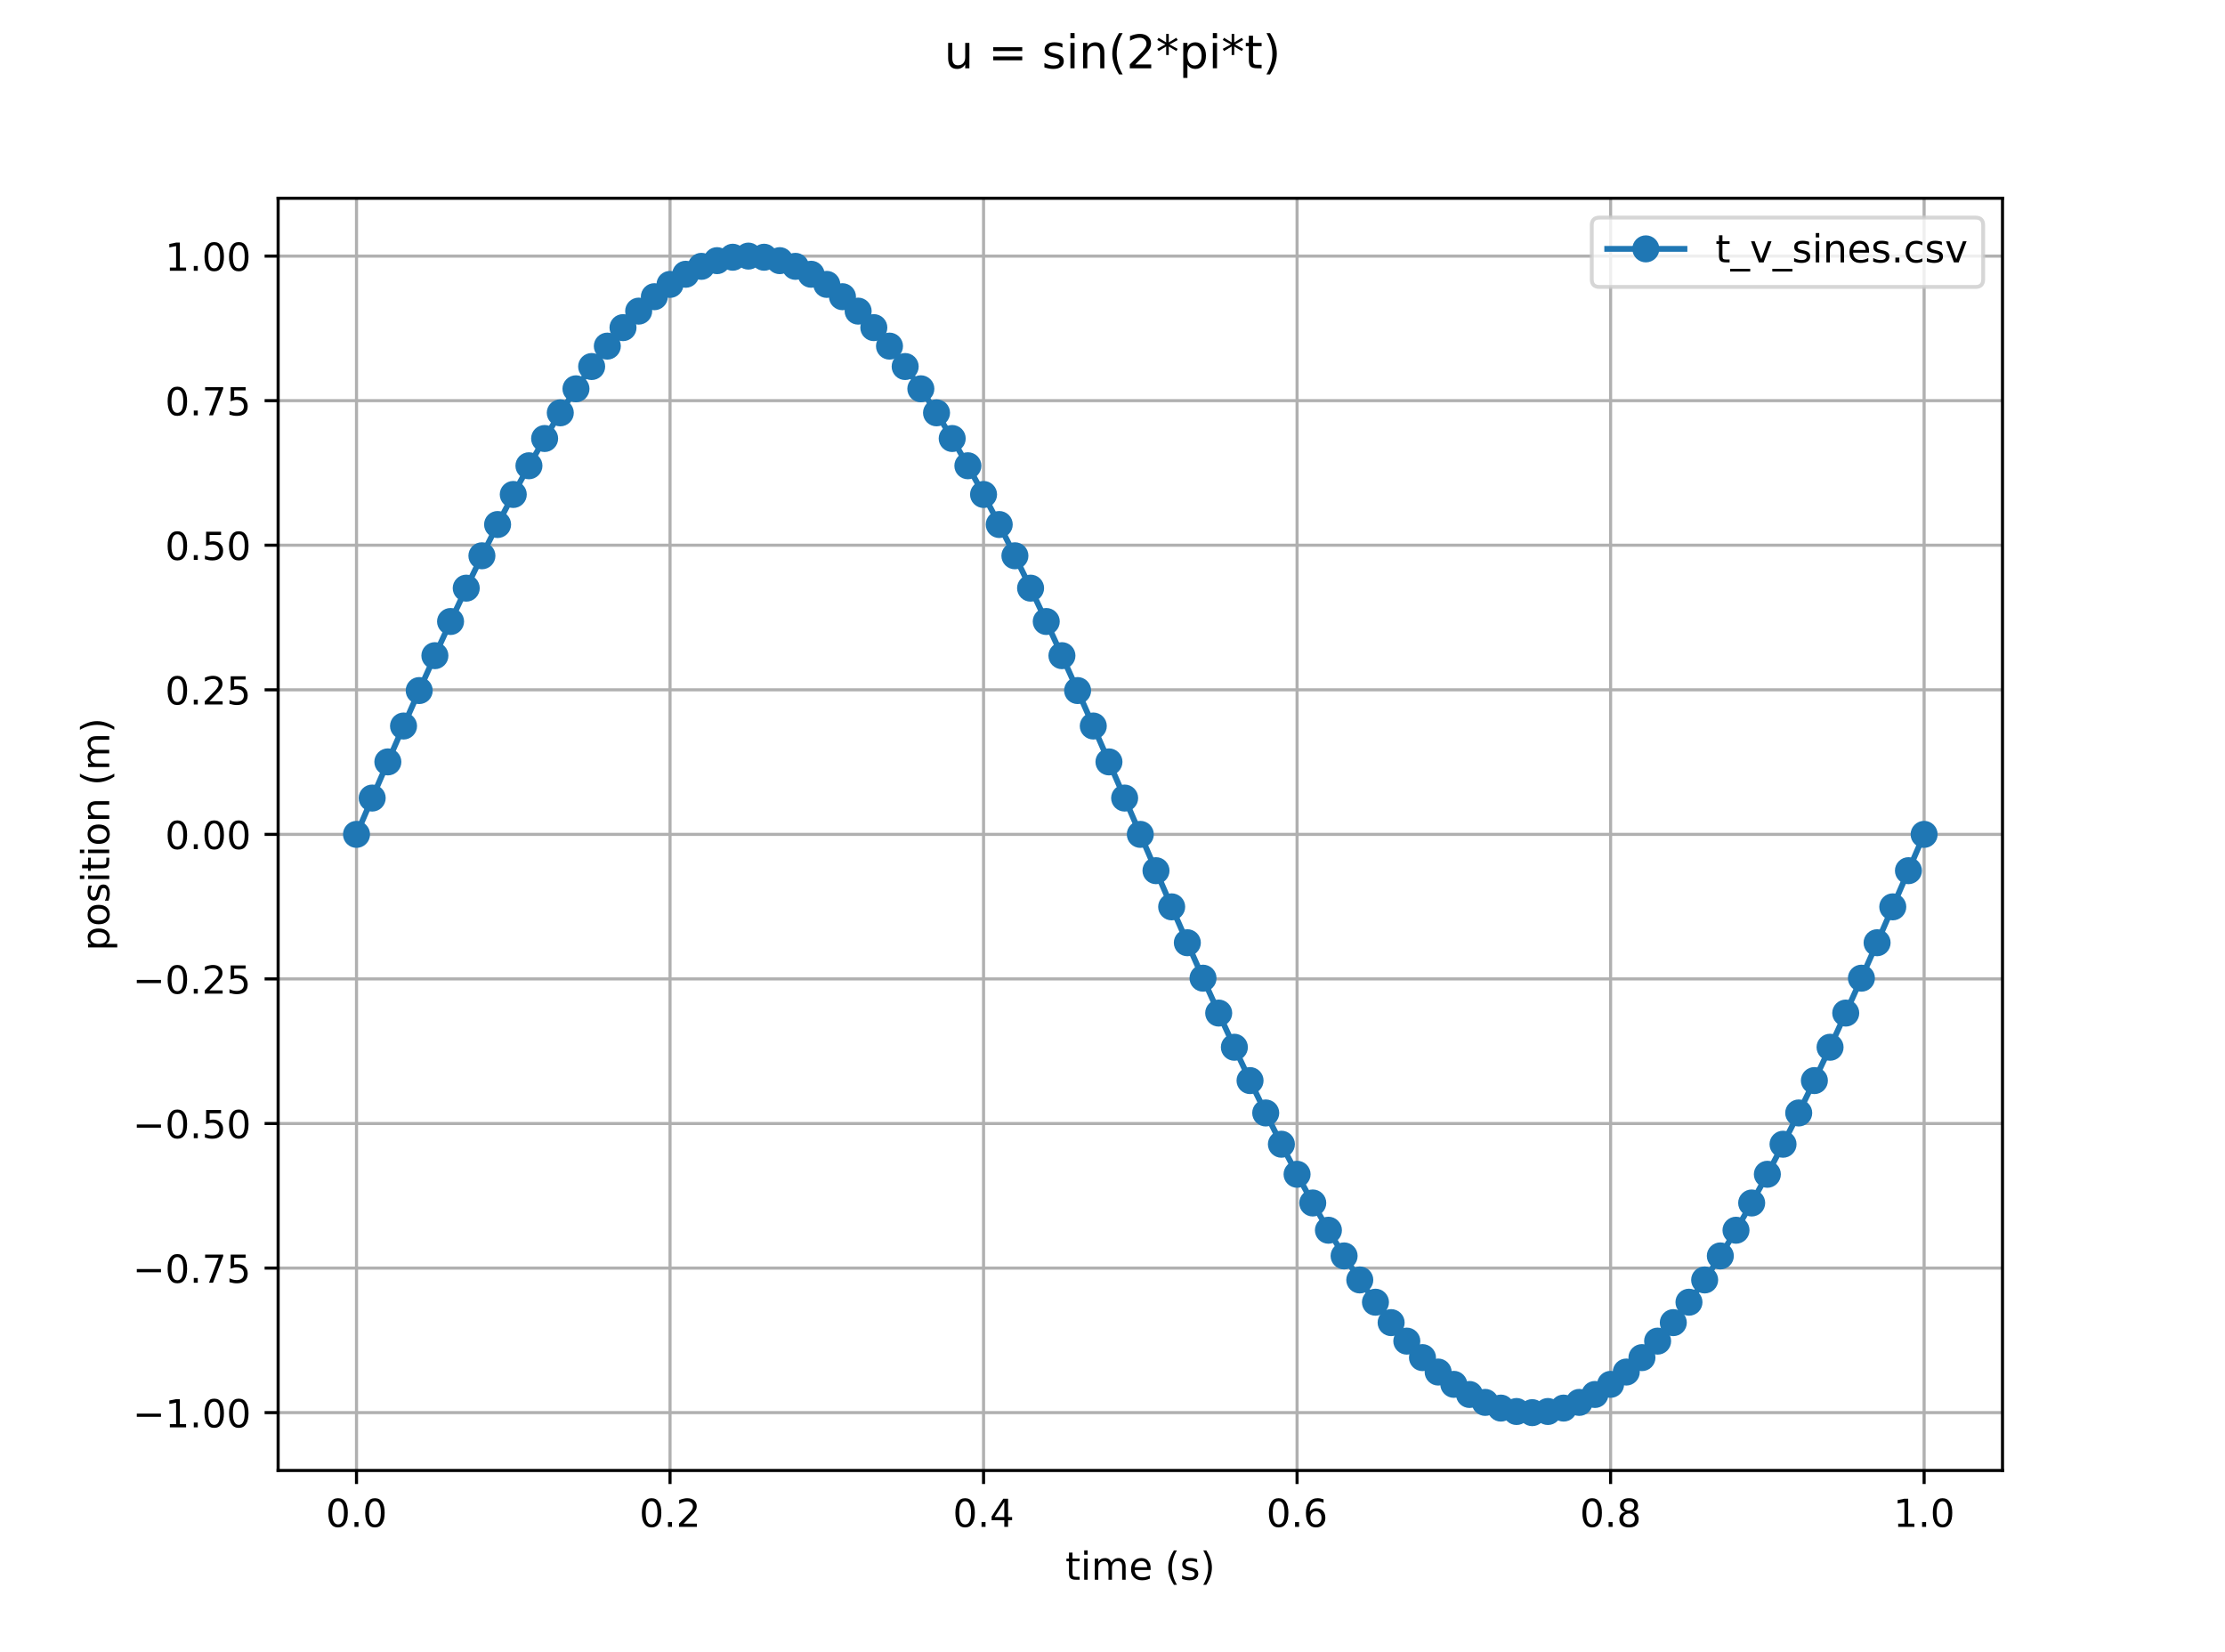 <?xml version="1.0" encoding="utf-8" standalone="no"?>
<!DOCTYPE svg PUBLIC "-//W3C//DTD SVG 1.1//EN"
  "http://www.w3.org/Graphics/SVG/1.1/DTD/svg11.dtd">
<!-- Created with matplotlib (https://matplotlib.org/) -->
<svg height="427.68pt" version="1.1" viewBox="0 0 576 427.68" width="576pt" xmlns="http://www.w3.org/2000/svg" xmlns:xlink="http://www.w3.org/1999/xlink">
 <defs>
  <style type="text/css">
*{stroke-linecap:butt;stroke-linejoin:round;}
  </style>
 </defs>
 <g id="figure_1">
  <g id="patch_1">
   <path d="M 0 427.68 
L 576 427.68 
L 576 0 
L 0 0 
z
" style="fill:#ffffff;"/>
  </g>
  <g id="axes_1">
   <g id="patch_2">
    <path d="M 72 380.635 
L 518.4 380.635 
L 518.4 51.322 
L 72 51.322 
z
" style="fill:#ffffff;"/>
   </g>
   <g id="matplotlib.axis_1">
    <g id="xtick_1">
     <g id="line2d_1">
      <path clip-path="url(#pda2d2a72e6)" d="M 92.291 380.635 
L 92.291 51.322 
" style="fill:none;stroke:#b0b0b0;stroke-linecap:square;stroke-width:0.8;"/>
     </g>
     <g id="line2d_2">
      <defs>
       <path d="M 0 0 
L 0 3.5 
" id="m83ca91322f" style="stroke:#000000;stroke-width:0.8;"/>
      </defs>
      <g>
       <use style="stroke:#000000;stroke-width:0.8;" x="92.291" xlink:href="#m83ca91322f" y="380.635"/>
      </g>
     </g>
     <g id="text_1">
      <!-- 0.0 -->
      <defs>
       <path d="M 31.781 66.406 
Q 24.172 66.406 20.328 58.906 
Q 16.5 51.422 16.5 36.375 
Q 16.5 21.391 20.328 13.891 
Q 24.172 6.391 31.781 6.391 
Q 39.453 6.391 43.281 13.891 
Q 47.125 21.391 47.125 36.375 
Q 47.125 51.422 43.281 58.906 
Q 39.453 66.406 31.781 66.406 
z
M 31.781 74.219 
Q 44.047 74.219 50.516 64.516 
Q 56.984 54.828 56.984 36.375 
Q 56.984 17.969 50.516 8.266 
Q 44.047 -1.422 31.781 -1.422 
Q 19.531 -1.422 13.062 8.266 
Q 6.594 17.969 6.594 36.375 
Q 6.594 54.828 13.062 64.516 
Q 19.531 74.219 31.781 74.219 
z
" id="DejaVuSans-48"/>
       <path d="M 10.688 12.406 
L 21 12.406 
L 21 0 
L 10.688 0 
z
" id="DejaVuSans-46"/>
      </defs>
      <g transform="translate(84.339 395.234)scale(0.1 -0.1)">
       <use xlink:href="#DejaVuSans-48"/>
       <use x="63.623" xlink:href="#DejaVuSans-46"/>
       <use x="95.41" xlink:href="#DejaVuSans-48"/>
      </g>
     </g>
    </g>
    <g id="xtick_2">
     <g id="line2d_3">
      <path clip-path="url(#pda2d2a72e6)" d="M 173.455 380.635 
L 173.455 51.322 
" style="fill:none;stroke:#b0b0b0;stroke-linecap:square;stroke-width:0.8;"/>
     </g>
     <g id="line2d_4">
      <g>
       <use style="stroke:#000000;stroke-width:0.8;" x="173.455" xlink:href="#m83ca91322f" y="380.635"/>
      </g>
     </g>
     <g id="text_2">
      <!-- 0.2 -->
      <defs>
       <path d="M 19.188 8.297 
L 53.609 8.297 
L 53.609 0 
L 7.328 0 
L 7.328 8.297 
Q 12.938 14.109 22.625 23.891 
Q 32.328 33.688 34.812 36.531 
Q 39.547 41.844 41.422 45.531 
Q 43.312 49.219 43.312 52.781 
Q 43.312 58.594 39.234 62.25 
Q 35.156 65.922 28.609 65.922 
Q 23.969 65.922 18.812 64.312 
Q 13.672 62.703 7.812 59.422 
L 7.812 69.391 
Q 13.766 71.781 18.938 73 
Q 24.125 74.219 28.422 74.219 
Q 39.75 74.219 46.484 68.547 
Q 53.219 62.891 53.219 53.422 
Q 53.219 48.922 51.531 44.891 
Q 49.859 40.875 45.406 35.406 
Q 44.188 33.984 37.641 27.219 
Q 31.109 20.453 19.188 8.297 
z
" id="DejaVuSans-50"/>
      </defs>
      <g transform="translate(165.503 395.234)scale(0.1 -0.1)">
       <use xlink:href="#DejaVuSans-48"/>
       <use x="63.623" xlink:href="#DejaVuSans-46"/>
       <use x="95.41" xlink:href="#DejaVuSans-50"/>
      </g>
     </g>
    </g>
    <g id="xtick_3">
     <g id="line2d_5">
      <path clip-path="url(#pda2d2a72e6)" d="M 254.618 380.635 
L 254.618 51.322 
" style="fill:none;stroke:#b0b0b0;stroke-linecap:square;stroke-width:0.8;"/>
     </g>
     <g id="line2d_6">
      <g>
       <use style="stroke:#000000;stroke-width:0.8;" x="254.618" xlink:href="#m83ca91322f" y="380.635"/>
      </g>
     </g>
     <g id="text_3">
      <!-- 0.4 -->
      <defs>
       <path d="M 37.797 64.312 
L 12.891 25.391 
L 37.797 25.391 
z
M 35.203 72.906 
L 47.609 72.906 
L 47.609 25.391 
L 58.016 25.391 
L 58.016 17.188 
L 47.609 17.188 
L 47.609 0 
L 37.797 0 
L 37.797 17.188 
L 4.891 17.188 
L 4.891 26.703 
z
" id="DejaVuSans-52"/>
      </defs>
      <g transform="translate(246.667 395.234)scale(0.1 -0.1)">
       <use xlink:href="#DejaVuSans-48"/>
       <use x="63.623" xlink:href="#DejaVuSans-46"/>
       <use x="95.41" xlink:href="#DejaVuSans-52"/>
      </g>
     </g>
    </g>
    <g id="xtick_4">
     <g id="line2d_7">
      <path clip-path="url(#pda2d2a72e6)" d="M 335.782 380.635 
L 335.782 51.322 
" style="fill:none;stroke:#b0b0b0;stroke-linecap:square;stroke-width:0.8;"/>
     </g>
     <g id="line2d_8">
      <g>
       <use style="stroke:#000000;stroke-width:0.8;" x="335.782" xlink:href="#m83ca91322f" y="380.635"/>
      </g>
     </g>
     <g id="text_4">
      <!-- 0.6 -->
      <defs>
       <path d="M 33.016 40.375 
Q 26.375 40.375 22.484 35.828 
Q 18.609 31.297 18.609 23.391 
Q 18.609 15.531 22.484 10.953 
Q 26.375 6.391 33.016 6.391 
Q 39.656 6.391 43.531 10.953 
Q 47.406 15.531 47.406 23.391 
Q 47.406 31.297 43.531 35.828 
Q 39.656 40.375 33.016 40.375 
z
M 52.594 71.297 
L 52.594 62.312 
Q 48.875 64.062 45.094 64.984 
Q 41.312 65.922 37.594 65.922 
Q 27.828 65.922 22.672 59.328 
Q 17.531 52.734 16.797 39.406 
Q 19.672 43.656 24.016 45.922 
Q 28.375 48.188 33.594 48.188 
Q 44.578 48.188 50.953 41.516 
Q 57.328 34.859 57.328 23.391 
Q 57.328 12.156 50.688 5.359 
Q 44.047 -1.422 33.016 -1.422 
Q 20.359 -1.422 13.672 8.266 
Q 6.984 17.969 6.984 36.375 
Q 6.984 53.656 15.188 63.938 
Q 23.391 74.219 37.203 74.219 
Q 40.922 74.219 44.703 73.484 
Q 48.484 72.75 52.594 71.297 
z
" id="DejaVuSans-54"/>
      </defs>
      <g transform="translate(327.83 395.234)scale(0.1 -0.1)">
       <use xlink:href="#DejaVuSans-48"/>
       <use x="63.623" xlink:href="#DejaVuSans-46"/>
       <use x="95.41" xlink:href="#DejaVuSans-54"/>
      </g>
     </g>
    </g>
    <g id="xtick_5">
     <g id="line2d_9">
      <path clip-path="url(#pda2d2a72e6)" d="M 416.945 380.635 
L 416.945 51.322 
" style="fill:none;stroke:#b0b0b0;stroke-linecap:square;stroke-width:0.8;"/>
     </g>
     <g id="line2d_10">
      <g>
       <use style="stroke:#000000;stroke-width:0.8;" x="416.945" xlink:href="#m83ca91322f" y="380.635"/>
      </g>
     </g>
     <g id="text_5">
      <!-- 0.8 -->
      <defs>
       <path d="M 31.781 34.625 
Q 24.75 34.625 20.719 30.859 
Q 16.703 27.094 16.703 20.516 
Q 16.703 13.922 20.719 10.156 
Q 24.75 6.391 31.781 6.391 
Q 38.812 6.391 42.859 10.172 
Q 46.922 13.969 46.922 20.516 
Q 46.922 27.094 42.891 30.859 
Q 38.875 34.625 31.781 34.625 
z
M 21.922 38.812 
Q 15.578 40.375 12.031 44.719 
Q 8.5 49.078 8.5 55.328 
Q 8.5 64.062 14.719 69.141 
Q 20.953 74.219 31.781 74.219 
Q 42.672 74.219 48.875 69.141 
Q 55.078 64.062 55.078 55.328 
Q 55.078 49.078 51.531 44.719 
Q 48 40.375 41.703 38.812 
Q 48.828 37.156 52.797 32.312 
Q 56.781 27.484 56.781 20.516 
Q 56.781 9.906 50.312 4.234 
Q 43.844 -1.422 31.781 -1.422 
Q 19.734 -1.422 13.25 4.234 
Q 6.781 9.906 6.781 20.516 
Q 6.781 27.484 10.781 32.312 
Q 14.797 37.156 21.922 38.812 
z
M 18.312 54.391 
Q 18.312 48.734 21.844 45.562 
Q 25.391 42.391 31.781 42.391 
Q 38.141 42.391 41.719 45.562 
Q 45.312 48.734 45.312 54.391 
Q 45.312 60.062 41.719 63.234 
Q 38.141 66.406 31.781 66.406 
Q 25.391 66.406 21.844 63.234 
Q 18.312 60.062 18.312 54.391 
z
" id="DejaVuSans-56"/>
      </defs>
      <g transform="translate(408.994 395.234)scale(0.1 -0.1)">
       <use xlink:href="#DejaVuSans-48"/>
       <use x="63.623" xlink:href="#DejaVuSans-46"/>
       <use x="95.41" xlink:href="#DejaVuSans-56"/>
      </g>
     </g>
    </g>
    <g id="xtick_6">
     <g id="line2d_11">
      <path clip-path="url(#pda2d2a72e6)" d="M 498.109 380.635 
L 498.109 51.322 
" style="fill:none;stroke:#b0b0b0;stroke-linecap:square;stroke-width:0.8;"/>
     </g>
     <g id="line2d_12">
      <g>
       <use style="stroke:#000000;stroke-width:0.8;" x="498.109" xlink:href="#m83ca91322f" y="380.635"/>
      </g>
     </g>
     <g id="text_6">
      <!-- 1.0 -->
      <defs>
       <path d="M 12.406 8.297 
L 28.516 8.297 
L 28.516 63.922 
L 10.984 60.406 
L 10.984 69.391 
L 28.422 72.906 
L 38.281 72.906 
L 38.281 8.297 
L 54.391 8.297 
L 54.391 0 
L 12.406 0 
z
" id="DejaVuSans-49"/>
      </defs>
      <g transform="translate(490.158 395.234)scale(0.1 -0.1)">
       <use xlink:href="#DejaVuSans-49"/>
       <use x="63.623" xlink:href="#DejaVuSans-46"/>
       <use x="95.41" xlink:href="#DejaVuSans-48"/>
      </g>
     </g>
    </g>
    <g id="text_7">
     <!-- time (s) -->
     <defs>
      <path d="M 18.312 70.219 
L 18.312 54.688 
L 36.812 54.688 
L 36.812 47.703 
L 18.312 47.703 
L 18.312 18.016 
Q 18.312 11.328 20.141 9.422 
Q 21.969 7.516 27.594 7.516 
L 36.812 7.516 
L 36.812 0 
L 27.594 0 
Q 17.188 0 13.234 3.875 
Q 9.281 7.766 9.281 18.016 
L 9.281 47.703 
L 2.688 47.703 
L 2.688 54.688 
L 9.281 54.688 
L 9.281 70.219 
z
" id="DejaVuSans-116"/>
      <path d="M 9.422 54.688 
L 18.406 54.688 
L 18.406 0 
L 9.422 0 
z
M 9.422 75.984 
L 18.406 75.984 
L 18.406 64.594 
L 9.422 64.594 
z
" id="DejaVuSans-105"/>
      <path d="M 52 44.188 
Q 55.375 50.25 60.062 53.125 
Q 64.75 56 71.094 56 
Q 79.641 56 84.281 50.016 
Q 88.922 44.047 88.922 33.016 
L 88.922 0 
L 79.891 0 
L 79.891 32.719 
Q 79.891 40.578 77.094 44.375 
Q 74.312 48.188 68.609 48.188 
Q 61.625 48.188 57.562 43.547 
Q 53.516 38.922 53.516 30.906 
L 53.516 0 
L 44.484 0 
L 44.484 32.719 
Q 44.484 40.625 41.703 44.406 
Q 38.922 48.188 33.109 48.188 
Q 26.219 48.188 22.156 43.531 
Q 18.109 38.875 18.109 30.906 
L 18.109 0 
L 9.078 0 
L 9.078 54.688 
L 18.109 54.688 
L 18.109 46.188 
Q 21.188 51.219 25.484 53.609 
Q 29.781 56 35.688 56 
Q 41.656 56 45.828 52.969 
Q 50 49.953 52 44.188 
z
" id="DejaVuSans-109"/>
      <path d="M 56.203 29.594 
L 56.203 25.203 
L 14.891 25.203 
Q 15.484 15.922 20.484 11.062 
Q 25.484 6.203 34.422 6.203 
Q 39.594 6.203 44.453 7.469 
Q 49.312 8.734 54.109 11.281 
L 54.109 2.781 
Q 49.266 0.734 44.188 -0.344 
Q 39.109 -1.422 33.891 -1.422 
Q 20.797 -1.422 13.156 6.188 
Q 5.516 13.812 5.516 26.812 
Q 5.516 40.234 12.766 48.109 
Q 20.016 56 32.328 56 
Q 43.359 56 49.781 48.891 
Q 56.203 41.797 56.203 29.594 
z
M 47.219 32.234 
Q 47.125 39.594 43.094 43.984 
Q 39.062 48.391 32.422 48.391 
Q 24.906 48.391 20.391 44.141 
Q 15.875 39.891 15.188 32.172 
z
" id="DejaVuSans-101"/>
      <path id="DejaVuSans-32"/>
      <path d="M 31 75.875 
Q 24.469 64.656 21.281 53.656 
Q 18.109 42.672 18.109 31.391 
Q 18.109 20.125 21.312 9.062 
Q 24.516 -2 31 -13.188 
L 23.188 -13.188 
Q 15.875 -1.703 12.234 9.375 
Q 8.594 20.453 8.594 31.391 
Q 8.594 42.281 12.203 53.312 
Q 15.828 64.359 23.188 75.875 
z
" id="DejaVuSans-40"/>
      <path d="M 44.281 53.078 
L 44.281 44.578 
Q 40.484 46.531 36.375 47.5 
Q 32.281 48.484 27.875 48.484 
Q 21.188 48.484 17.844 46.438 
Q 14.5 44.391 14.5 40.281 
Q 14.5 37.156 16.891 35.375 
Q 19.281 33.594 26.516 31.984 
L 29.594 31.297 
Q 39.156 29.25 43.188 25.516 
Q 47.219 21.781 47.219 15.094 
Q 47.219 7.469 41.188 3.016 
Q 35.156 -1.422 24.609 -1.422 
Q 20.219 -1.422 15.453 -0.562 
Q 10.688 0.297 5.422 2 
L 5.422 11.281 
Q 10.406 8.688 15.234 7.391 
Q 20.062 6.109 24.812 6.109 
Q 31.156 6.109 34.562 8.281 
Q 37.984 10.453 37.984 14.406 
Q 37.984 18.062 35.516 20.016 
Q 33.062 21.969 24.703 23.781 
L 21.578 24.516 
Q 13.234 26.266 9.516 29.906 
Q 5.812 33.547 5.812 39.891 
Q 5.812 47.609 11.281 51.797 
Q 16.75 56 26.812 56 
Q 31.781 56 36.172 55.266 
Q 40.578 54.547 44.281 53.078 
z
" id="DejaVuSans-115"/>
      <path d="M 8.016 75.875 
L 15.828 75.875 
Q 23.141 64.359 26.781 53.312 
Q 30.422 42.281 30.422 31.391 
Q 30.422 20.453 26.781 9.375 
Q 23.141 -1.703 15.828 -13.188 
L 8.016 -13.188 
Q 14.5 -2 17.703 9.062 
Q 20.906 20.125 20.906 31.391 
Q 20.906 42.672 17.703 53.656 
Q 14.5 64.656 8.016 75.875 
z
" id="DejaVuSans-41"/>
     </defs>
     <g transform="translate(275.809 408.912)scale(0.1 -0.1)">
      <use xlink:href="#DejaVuSans-116"/>
      <use x="39.209" xlink:href="#DejaVuSans-105"/>
      <use x="66.992" xlink:href="#DejaVuSans-109"/>
      <use x="164.404" xlink:href="#DejaVuSans-101"/>
      <use x="225.928" xlink:href="#DejaVuSans-32"/>
      <use x="257.715" xlink:href="#DejaVuSans-40"/>
      <use x="296.729" xlink:href="#DejaVuSans-115"/>
      <use x="348.828" xlink:href="#DejaVuSans-41"/>
     </g>
    </g>
   </g>
   <g id="matplotlib.axis_2">
    <g id="ytick_1">
     <g id="line2d_13">
      <path clip-path="url(#pda2d2a72e6)" d="M 72 365.666 
L 518.4 365.666 
" style="fill:none;stroke:#b0b0b0;stroke-linecap:square;stroke-width:0.8;"/>
     </g>
     <g id="line2d_14">
      <defs>
       <path d="M 0 0 
L -3.5 0 
" id="m1922387b19" style="stroke:#000000;stroke-width:0.8;"/>
      </defs>
      <g>
       <use style="stroke:#000000;stroke-width:0.8;" x="72" xlink:href="#m1922387b19" y="365.666"/>
      </g>
     </g>
     <g id="text_8">
      <!-- −1.00 -->
      <defs>
       <path d="M 10.594 35.5 
L 73.188 35.5 
L 73.188 27.203 
L 10.594 27.203 
z
" id="DejaVuSans-8722"/>
      </defs>
      <g transform="translate(34.355 369.466)scale(0.1 -0.1)">
       <use xlink:href="#DejaVuSans-8722"/>
       <use x="83.789" xlink:href="#DejaVuSans-49"/>
       <use x="147.412" xlink:href="#DejaVuSans-46"/>
       <use x="179.199" xlink:href="#DejaVuSans-48"/>
       <use x="242.822" xlink:href="#DejaVuSans-48"/>
      </g>
     </g>
    </g>
    <g id="ytick_2">
     <g id="line2d_15">
      <path clip-path="url(#pda2d2a72e6)" d="M 72 328.244 
L 518.4 328.244 
" style="fill:none;stroke:#b0b0b0;stroke-linecap:square;stroke-width:0.8;"/>
     </g>
     <g id="line2d_16">
      <g>
       <use style="stroke:#000000;stroke-width:0.8;" x="72" xlink:href="#m1922387b19" y="328.244"/>
      </g>
     </g>
     <g id="text_9">
      <!-- −0.75 -->
      <defs>
       <path d="M 8.203 72.906 
L 55.078 72.906 
L 55.078 68.703 
L 28.609 0 
L 18.312 0 
L 43.219 64.594 
L 8.203 64.594 
z
" id="DejaVuSans-55"/>
       <path d="M 10.797 72.906 
L 49.516 72.906 
L 49.516 64.594 
L 19.828 64.594 
L 19.828 46.734 
Q 21.969 47.469 24.109 47.828 
Q 26.266 48.188 28.422 48.188 
Q 40.625 48.188 47.75 41.5 
Q 54.891 34.812 54.891 23.391 
Q 54.891 11.625 47.562 5.094 
Q 40.234 -1.422 26.906 -1.422 
Q 22.312 -1.422 17.547 -0.641 
Q 12.797 0.141 7.719 1.703 
L 7.719 11.625 
Q 12.109 9.234 16.797 8.062 
Q 21.484 6.891 26.703 6.891 
Q 35.156 6.891 40.078 11.328 
Q 45.016 15.766 45.016 23.391 
Q 45.016 31 40.078 35.438 
Q 35.156 39.891 26.703 39.891 
Q 22.75 39.891 18.812 39.016 
Q 14.891 38.141 10.797 36.281 
z
" id="DejaVuSans-53"/>
      </defs>
      <g transform="translate(34.355 332.044)scale(0.1 -0.1)">
       <use xlink:href="#DejaVuSans-8722"/>
       <use x="83.789" xlink:href="#DejaVuSans-48"/>
       <use x="147.412" xlink:href="#DejaVuSans-46"/>
       <use x="179.199" xlink:href="#DejaVuSans-55"/>
       <use x="242.822" xlink:href="#DejaVuSans-53"/>
      </g>
     </g>
    </g>
    <g id="ytick_3">
     <g id="line2d_17">
      <path clip-path="url(#pda2d2a72e6)" d="M 72 290.822 
L 518.4 290.822 
" style="fill:none;stroke:#b0b0b0;stroke-linecap:square;stroke-width:0.8;"/>
     </g>
     <g id="line2d_18">
      <g>
       <use style="stroke:#000000;stroke-width:0.8;" x="72" xlink:href="#m1922387b19" y="290.822"/>
      </g>
     </g>
     <g id="text_10">
      <!-- −0.50 -->
      <g transform="translate(34.355 294.622)scale(0.1 -0.1)">
       <use xlink:href="#DejaVuSans-8722"/>
       <use x="83.789" xlink:href="#DejaVuSans-48"/>
       <use x="147.412" xlink:href="#DejaVuSans-46"/>
       <use x="179.199" xlink:href="#DejaVuSans-53"/>
       <use x="242.822" xlink:href="#DejaVuSans-48"/>
      </g>
     </g>
    </g>
    <g id="ytick_4">
     <g id="line2d_19">
      <path clip-path="url(#pda2d2a72e6)" d="M 72 253.4 
L 518.4 253.4 
" style="fill:none;stroke:#b0b0b0;stroke-linecap:square;stroke-width:0.8;"/>
     </g>
     <g id="line2d_20">
      <g>
       <use style="stroke:#000000;stroke-width:0.8;" x="72" xlink:href="#m1922387b19" y="253.4"/>
      </g>
     </g>
     <g id="text_11">
      <!-- −0.25 -->
      <g transform="translate(34.355 257.2)scale(0.1 -0.1)">
       <use xlink:href="#DejaVuSans-8722"/>
       <use x="83.789" xlink:href="#DejaVuSans-48"/>
       <use x="147.412" xlink:href="#DejaVuSans-46"/>
       <use x="179.199" xlink:href="#DejaVuSans-50"/>
       <use x="242.822" xlink:href="#DejaVuSans-53"/>
      </g>
     </g>
    </g>
    <g id="ytick_5">
     <g id="line2d_21">
      <path clip-path="url(#pda2d2a72e6)" d="M 72 215.978 
L 518.4 215.978 
" style="fill:none;stroke:#b0b0b0;stroke-linecap:square;stroke-width:0.8;"/>
     </g>
     <g id="line2d_22">
      <g>
       <use style="stroke:#000000;stroke-width:0.8;" x="72" xlink:href="#m1922387b19" y="215.978"/>
      </g>
     </g>
     <g id="text_12">
      <!-- 0.00 -->
      <g transform="translate(42.734 219.778)scale(0.1 -0.1)">
       <use xlink:href="#DejaVuSans-48"/>
       <use x="63.623" xlink:href="#DejaVuSans-46"/>
       <use x="95.41" xlink:href="#DejaVuSans-48"/>
       <use x="159.033" xlink:href="#DejaVuSans-48"/>
      </g>
     </g>
    </g>
    <g id="ytick_6">
     <g id="line2d_23">
      <path clip-path="url(#pda2d2a72e6)" d="M 72 178.556 
L 518.4 178.556 
" style="fill:none;stroke:#b0b0b0;stroke-linecap:square;stroke-width:0.8;"/>
     </g>
     <g id="line2d_24">
      <g>
       <use style="stroke:#000000;stroke-width:0.8;" x="72" xlink:href="#m1922387b19" y="178.556"/>
      </g>
     </g>
     <g id="text_13">
      <!-- 0.25 -->
      <g transform="translate(42.734 182.356)scale(0.1 -0.1)">
       <use xlink:href="#DejaVuSans-48"/>
       <use x="63.623" xlink:href="#DejaVuSans-46"/>
       <use x="95.41" xlink:href="#DejaVuSans-50"/>
       <use x="159.033" xlink:href="#DejaVuSans-53"/>
      </g>
     </g>
    </g>
    <g id="ytick_7">
     <g id="line2d_25">
      <path clip-path="url(#pda2d2a72e6)" d="M 72 141.134 
L 518.4 141.134 
" style="fill:none;stroke:#b0b0b0;stroke-linecap:square;stroke-width:0.8;"/>
     </g>
     <g id="line2d_26">
      <g>
       <use style="stroke:#000000;stroke-width:0.8;" x="72" xlink:href="#m1922387b19" y="141.134"/>
      </g>
     </g>
     <g id="text_14">
      <!-- 0.50 -->
      <g transform="translate(42.734 144.934)scale(0.1 -0.1)">
       <use xlink:href="#DejaVuSans-48"/>
       <use x="63.623" xlink:href="#DejaVuSans-46"/>
       <use x="95.41" xlink:href="#DejaVuSans-53"/>
       <use x="159.033" xlink:href="#DejaVuSans-48"/>
      </g>
     </g>
    </g>
    <g id="ytick_8">
     <g id="line2d_27">
      <path clip-path="url(#pda2d2a72e6)" d="M 72 103.712 
L 518.4 103.712 
" style="fill:none;stroke:#b0b0b0;stroke-linecap:square;stroke-width:0.8;"/>
     </g>
     <g id="line2d_28">
      <g>
       <use style="stroke:#000000;stroke-width:0.8;" x="72" xlink:href="#m1922387b19" y="103.712"/>
      </g>
     </g>
     <g id="text_15">
      <!-- 0.75 -->
      <g transform="translate(42.734 107.512)scale(0.1 -0.1)">
       <use xlink:href="#DejaVuSans-48"/>
       <use x="63.623" xlink:href="#DejaVuSans-46"/>
       <use x="95.41" xlink:href="#DejaVuSans-55"/>
       <use x="159.033" xlink:href="#DejaVuSans-53"/>
      </g>
     </g>
    </g>
    <g id="ytick_9">
     <g id="line2d_29">
      <path clip-path="url(#pda2d2a72e6)" d="M 72 66.29 
L 518.4 66.29 
" style="fill:none;stroke:#b0b0b0;stroke-linecap:square;stroke-width:0.8;"/>
     </g>
     <g id="line2d_30">
      <g>
       <use style="stroke:#000000;stroke-width:0.8;" x="72" xlink:href="#m1922387b19" y="66.29"/>
      </g>
     </g>
     <g id="text_16">
      <!-- 1.00 -->
      <g transform="translate(42.734 70.09)scale(0.1 -0.1)">
       <use xlink:href="#DejaVuSans-49"/>
       <use x="63.623" xlink:href="#DejaVuSans-46"/>
       <use x="95.41" xlink:href="#DejaVuSans-48"/>
       <use x="159.033" xlink:href="#DejaVuSans-48"/>
      </g>
     </g>
    </g>
    <g id="text_17">
     <!-- position (m) -->
     <defs>
      <path d="M 18.109 8.203 
L 18.109 -20.797 
L 9.078 -20.797 
L 9.078 54.688 
L 18.109 54.688 
L 18.109 46.391 
Q 20.953 51.266 25.266 53.625 
Q 29.594 56 35.594 56 
Q 45.562 56 51.781 48.094 
Q 58.016 40.188 58.016 27.297 
Q 58.016 14.406 51.781 6.484 
Q 45.562 -1.422 35.594 -1.422 
Q 29.594 -1.422 25.266 0.953 
Q 20.953 3.328 18.109 8.203 
z
M 48.688 27.297 
Q 48.688 37.203 44.609 42.844 
Q 40.531 48.484 33.406 48.484 
Q 26.266 48.484 22.188 42.844 
Q 18.109 37.203 18.109 27.297 
Q 18.109 17.391 22.188 11.75 
Q 26.266 6.109 33.406 6.109 
Q 40.531 6.109 44.609 11.75 
Q 48.688 17.391 48.688 27.297 
z
" id="DejaVuSans-112"/>
      <path d="M 30.609 48.391 
Q 23.391 48.391 19.188 42.75 
Q 14.984 37.109 14.984 27.297 
Q 14.984 17.484 19.156 11.844 
Q 23.344 6.203 30.609 6.203 
Q 37.797 6.203 41.984 11.859 
Q 46.188 17.531 46.188 27.297 
Q 46.188 37.016 41.984 42.703 
Q 37.797 48.391 30.609 48.391 
z
M 30.609 56 
Q 42.328 56 49.016 48.375 
Q 55.719 40.766 55.719 27.297 
Q 55.719 13.875 49.016 6.219 
Q 42.328 -1.422 30.609 -1.422 
Q 18.844 -1.422 12.172 6.219 
Q 5.516 13.875 5.516 27.297 
Q 5.516 40.766 12.172 48.375 
Q 18.844 56 30.609 56 
z
" id="DejaVuSans-111"/>
      <path d="M 54.891 33.016 
L 54.891 0 
L 45.906 0 
L 45.906 32.719 
Q 45.906 40.484 42.875 44.328 
Q 39.844 48.188 33.797 48.188 
Q 26.516 48.188 22.312 43.547 
Q 18.109 38.922 18.109 30.906 
L 18.109 0 
L 9.078 0 
L 9.078 54.688 
L 18.109 54.688 
L 18.109 46.188 
Q 21.344 51.125 25.703 53.562 
Q 30.078 56 35.797 56 
Q 45.219 56 50.047 50.172 
Q 54.891 44.344 54.891 33.016 
z
" id="DejaVuSans-110"/>
     </defs>
     <g transform="translate(28.275 246.144)rotate(-90)scale(0.1 -0.1)">
      <use xlink:href="#DejaVuSans-112"/>
      <use x="63.477" xlink:href="#DejaVuSans-111"/>
      <use x="124.658" xlink:href="#DejaVuSans-115"/>
      <use x="176.758" xlink:href="#DejaVuSans-105"/>
      <use x="204.541" xlink:href="#DejaVuSans-116"/>
      <use x="243.75" xlink:href="#DejaVuSans-105"/>
      <use x="271.533" xlink:href="#DejaVuSans-111"/>
      <use x="332.715" xlink:href="#DejaVuSans-110"/>
      <use x="396.094" xlink:href="#DejaVuSans-32"/>
      <use x="427.881" xlink:href="#DejaVuSans-40"/>
      <use x="466.895" xlink:href="#DejaVuSans-109"/>
      <use x="564.307" xlink:href="#DejaVuSans-41"/>
     </g>
    </g>
   </g>
   <g id="line2d_31">
    <path clip-path="url(#pda2d2a72e6)" d="M 92.291 215.978 
L 96.349 206.579 
L 100.407 197.218 
L 104.465 187.93 
L 108.524 178.753 
L 112.582 169.722 
L 116.64 160.875 
L 120.698 152.244 
L 124.756 143.866 
L 128.815 135.772 
L 132.873 127.994 
L 136.931 120.564 
L 140.989 113.51 
L 145.047 106.861 
L 149.105 100.642 
L 153.164 94.878 
L 157.222 89.593 
L 161.28 84.806 
L 165.338 80.537 
L 169.396 76.802 
L 173.455 73.617 
L 177.513 70.993 
L 181.571 68.942 
L 185.629 67.471 
L 189.687 66.586 
L 193.745 66.29 
L 197.804 66.586 
L 201.862 67.471 
L 205.92 68.942 
L 209.978 70.993 
L 214.036 73.617 
L 218.095 76.802 
L 222.153 80.537 
L 226.211 84.806 
L 230.269 89.593 
L 234.327 94.878 
L 238.385 100.642 
L 242.444 106.861 
L 246.502 113.51 
L 250.56 120.564 
L 254.618 127.994 
L 258.676 135.772 
L 262.735 143.866 
L 266.793 152.244 
L 270.851 160.875 
L 274.909 169.722 
L 278.967 178.753 
L 283.025 187.93 
L 287.084 197.218 
L 291.142 206.579 
L 295.2 215.978 
L 299.258 225.377 
L 303.316 234.739 
L 307.375 244.027 
L 311.433 253.204 
L 315.491 262.235 
L 319.549 271.082 
L 323.607 279.712 
L 327.665 288.091 
L 331.724 296.185 
L 335.782 303.963 
L 339.84 311.393 
L 343.898 318.447 
L 347.956 325.096 
L 352.015 331.315 
L 356.073 337.079 
L 360.131 342.364 
L 364.189 347.151 
L 368.247 351.42 
L 372.305 355.155 
L 376.364 358.34 
L 380.422 360.964 
L 384.48 363.015 
L 388.538 364.486 
L 392.596 365.371 
L 396.655 365.666 
L 400.713 365.371 
L 404.771 364.486 
L 408.829 363.015 
L 412.887 360.964 
L 416.945 358.34 
L 421.004 355.155 
L 425.062 351.42 
L 429.12 347.151 
L 433.178 342.364 
L 437.236 337.079 
L 441.295 331.315 
L 445.353 325.096 
L 449.411 318.447 
L 453.469 311.393 
L 457.527 303.963 
L 461.585 296.185 
L 465.644 288.091 
L 469.702 279.712 
L 473.76 271.082 
L 477.818 262.235 
L 481.876 253.204 
L 485.935 244.027 
L 489.993 234.739 
L 494.051 225.377 
L 498.109 215.978 
" style="fill:none;stroke:#1f77b4;stroke-linecap:square;stroke-width:1.5;"/>
    <defs>
     <path d="M 0 3 
C 0.796 3 1.559 2.684 2.121 2.121 
C 2.684 1.559 3 0.796 3 0 
C 3 -0.796 2.684 -1.559 2.121 -2.121 
C 1.559 -2.684 0.796 -3 0 -3 
C -0.796 -3 -1.559 -2.684 -2.121 -2.121 
C -2.684 -1.559 -3 -0.796 -3 0 
C -3 0.796 -2.684 1.559 -2.121 2.121 
C -1.559 2.684 -0.796 3 0 3 
z
" id="me4c85aefd8" style="stroke:#1f77b4;"/>
    </defs>
    <g clip-path="url(#pda2d2a72e6)">
     <use style="fill:#1f77b4;stroke:#1f77b4;" x="92.291" xlink:href="#me4c85aefd8" y="215.978"/>
     <use style="fill:#1f77b4;stroke:#1f77b4;" x="96.349" xlink:href="#me4c85aefd8" y="206.579"/>
     <use style="fill:#1f77b4;stroke:#1f77b4;" x="100.407" xlink:href="#me4c85aefd8" y="197.218"/>
     <use style="fill:#1f77b4;stroke:#1f77b4;" x="104.465" xlink:href="#me4c85aefd8" y="187.93"/>
     <use style="fill:#1f77b4;stroke:#1f77b4;" x="108.524" xlink:href="#me4c85aefd8" y="178.753"/>
     <use style="fill:#1f77b4;stroke:#1f77b4;" x="112.582" xlink:href="#me4c85aefd8" y="169.722"/>
     <use style="fill:#1f77b4;stroke:#1f77b4;" x="116.64" xlink:href="#me4c85aefd8" y="160.875"/>
     <use style="fill:#1f77b4;stroke:#1f77b4;" x="120.698" xlink:href="#me4c85aefd8" y="152.244"/>
     <use style="fill:#1f77b4;stroke:#1f77b4;" x="124.756" xlink:href="#me4c85aefd8" y="143.866"/>
     <use style="fill:#1f77b4;stroke:#1f77b4;" x="128.815" xlink:href="#me4c85aefd8" y="135.772"/>
     <use style="fill:#1f77b4;stroke:#1f77b4;" x="132.873" xlink:href="#me4c85aefd8" y="127.994"/>
     <use style="fill:#1f77b4;stroke:#1f77b4;" x="136.931" xlink:href="#me4c85aefd8" y="120.564"/>
     <use style="fill:#1f77b4;stroke:#1f77b4;" x="140.989" xlink:href="#me4c85aefd8" y="113.51"/>
     <use style="fill:#1f77b4;stroke:#1f77b4;" x="145.047" xlink:href="#me4c85aefd8" y="106.861"/>
     <use style="fill:#1f77b4;stroke:#1f77b4;" x="149.105" xlink:href="#me4c85aefd8" y="100.642"/>
     <use style="fill:#1f77b4;stroke:#1f77b4;" x="153.164" xlink:href="#me4c85aefd8" y="94.878"/>
     <use style="fill:#1f77b4;stroke:#1f77b4;" x="157.222" xlink:href="#me4c85aefd8" y="89.593"/>
     <use style="fill:#1f77b4;stroke:#1f77b4;" x="161.28" xlink:href="#me4c85aefd8" y="84.806"/>
     <use style="fill:#1f77b4;stroke:#1f77b4;" x="165.338" xlink:href="#me4c85aefd8" y="80.537"/>
     <use style="fill:#1f77b4;stroke:#1f77b4;" x="169.396" xlink:href="#me4c85aefd8" y="76.802"/>
     <use style="fill:#1f77b4;stroke:#1f77b4;" x="173.455" xlink:href="#me4c85aefd8" y="73.617"/>
     <use style="fill:#1f77b4;stroke:#1f77b4;" x="177.513" xlink:href="#me4c85aefd8" y="70.993"/>
     <use style="fill:#1f77b4;stroke:#1f77b4;" x="181.571" xlink:href="#me4c85aefd8" y="68.942"/>
     <use style="fill:#1f77b4;stroke:#1f77b4;" x="185.629" xlink:href="#me4c85aefd8" y="67.471"/>
     <use style="fill:#1f77b4;stroke:#1f77b4;" x="189.687" xlink:href="#me4c85aefd8" y="66.586"/>
     <use style="fill:#1f77b4;stroke:#1f77b4;" x="193.745" xlink:href="#me4c85aefd8" y="66.29"/>
     <use style="fill:#1f77b4;stroke:#1f77b4;" x="197.804" xlink:href="#me4c85aefd8" y="66.586"/>
     <use style="fill:#1f77b4;stroke:#1f77b4;" x="201.862" xlink:href="#me4c85aefd8" y="67.471"/>
     <use style="fill:#1f77b4;stroke:#1f77b4;" x="205.92" xlink:href="#me4c85aefd8" y="68.942"/>
     <use style="fill:#1f77b4;stroke:#1f77b4;" x="209.978" xlink:href="#me4c85aefd8" y="70.993"/>
     <use style="fill:#1f77b4;stroke:#1f77b4;" x="214.036" xlink:href="#me4c85aefd8" y="73.617"/>
     <use style="fill:#1f77b4;stroke:#1f77b4;" x="218.095" xlink:href="#me4c85aefd8" y="76.802"/>
     <use style="fill:#1f77b4;stroke:#1f77b4;" x="222.153" xlink:href="#me4c85aefd8" y="80.537"/>
     <use style="fill:#1f77b4;stroke:#1f77b4;" x="226.211" xlink:href="#me4c85aefd8" y="84.806"/>
     <use style="fill:#1f77b4;stroke:#1f77b4;" x="230.269" xlink:href="#me4c85aefd8" y="89.593"/>
     <use style="fill:#1f77b4;stroke:#1f77b4;" x="234.327" xlink:href="#me4c85aefd8" y="94.878"/>
     <use style="fill:#1f77b4;stroke:#1f77b4;" x="238.385" xlink:href="#me4c85aefd8" y="100.642"/>
     <use style="fill:#1f77b4;stroke:#1f77b4;" x="242.444" xlink:href="#me4c85aefd8" y="106.861"/>
     <use style="fill:#1f77b4;stroke:#1f77b4;" x="246.502" xlink:href="#me4c85aefd8" y="113.51"/>
     <use style="fill:#1f77b4;stroke:#1f77b4;" x="250.56" xlink:href="#me4c85aefd8" y="120.564"/>
     <use style="fill:#1f77b4;stroke:#1f77b4;" x="254.618" xlink:href="#me4c85aefd8" y="127.994"/>
     <use style="fill:#1f77b4;stroke:#1f77b4;" x="258.676" xlink:href="#me4c85aefd8" y="135.772"/>
     <use style="fill:#1f77b4;stroke:#1f77b4;" x="262.735" xlink:href="#me4c85aefd8" y="143.866"/>
     <use style="fill:#1f77b4;stroke:#1f77b4;" x="266.793" xlink:href="#me4c85aefd8" y="152.244"/>
     <use style="fill:#1f77b4;stroke:#1f77b4;" x="270.851" xlink:href="#me4c85aefd8" y="160.875"/>
     <use style="fill:#1f77b4;stroke:#1f77b4;" x="274.909" xlink:href="#me4c85aefd8" y="169.722"/>
     <use style="fill:#1f77b4;stroke:#1f77b4;" x="278.967" xlink:href="#me4c85aefd8" y="178.753"/>
     <use style="fill:#1f77b4;stroke:#1f77b4;" x="283.025" xlink:href="#me4c85aefd8" y="187.93"/>
     <use style="fill:#1f77b4;stroke:#1f77b4;" x="287.084" xlink:href="#me4c85aefd8" y="197.218"/>
     <use style="fill:#1f77b4;stroke:#1f77b4;" x="291.142" xlink:href="#me4c85aefd8" y="206.579"/>
     <use style="fill:#1f77b4;stroke:#1f77b4;" x="295.2" xlink:href="#me4c85aefd8" y="215.978"/>
     <use style="fill:#1f77b4;stroke:#1f77b4;" x="299.258" xlink:href="#me4c85aefd8" y="225.377"/>
     <use style="fill:#1f77b4;stroke:#1f77b4;" x="303.316" xlink:href="#me4c85aefd8" y="234.739"/>
     <use style="fill:#1f77b4;stroke:#1f77b4;" x="307.375" xlink:href="#me4c85aefd8" y="244.027"/>
     <use style="fill:#1f77b4;stroke:#1f77b4;" x="311.433" xlink:href="#me4c85aefd8" y="253.204"/>
     <use style="fill:#1f77b4;stroke:#1f77b4;" x="315.491" xlink:href="#me4c85aefd8" y="262.235"/>
     <use style="fill:#1f77b4;stroke:#1f77b4;" x="319.549" xlink:href="#me4c85aefd8" y="271.082"/>
     <use style="fill:#1f77b4;stroke:#1f77b4;" x="323.607" xlink:href="#me4c85aefd8" y="279.712"/>
     <use style="fill:#1f77b4;stroke:#1f77b4;" x="327.665" xlink:href="#me4c85aefd8" y="288.091"/>
     <use style="fill:#1f77b4;stroke:#1f77b4;" x="331.724" xlink:href="#me4c85aefd8" y="296.185"/>
     <use style="fill:#1f77b4;stroke:#1f77b4;" x="335.782" xlink:href="#me4c85aefd8" y="303.963"/>
     <use style="fill:#1f77b4;stroke:#1f77b4;" x="339.84" xlink:href="#me4c85aefd8" y="311.393"/>
     <use style="fill:#1f77b4;stroke:#1f77b4;" x="343.898" xlink:href="#me4c85aefd8" y="318.447"/>
     <use style="fill:#1f77b4;stroke:#1f77b4;" x="347.956" xlink:href="#me4c85aefd8" y="325.096"/>
     <use style="fill:#1f77b4;stroke:#1f77b4;" x="352.015" xlink:href="#me4c85aefd8" y="331.315"/>
     <use style="fill:#1f77b4;stroke:#1f77b4;" x="356.073" xlink:href="#me4c85aefd8" y="337.079"/>
     <use style="fill:#1f77b4;stroke:#1f77b4;" x="360.131" xlink:href="#me4c85aefd8" y="342.364"/>
     <use style="fill:#1f77b4;stroke:#1f77b4;" x="364.189" xlink:href="#me4c85aefd8" y="347.151"/>
     <use style="fill:#1f77b4;stroke:#1f77b4;" x="368.247" xlink:href="#me4c85aefd8" y="351.42"/>
     <use style="fill:#1f77b4;stroke:#1f77b4;" x="372.305" xlink:href="#me4c85aefd8" y="355.155"/>
     <use style="fill:#1f77b4;stroke:#1f77b4;" x="376.364" xlink:href="#me4c85aefd8" y="358.34"/>
     <use style="fill:#1f77b4;stroke:#1f77b4;" x="380.422" xlink:href="#me4c85aefd8" y="360.964"/>
     <use style="fill:#1f77b4;stroke:#1f77b4;" x="384.48" xlink:href="#me4c85aefd8" y="363.015"/>
     <use style="fill:#1f77b4;stroke:#1f77b4;" x="388.538" xlink:href="#me4c85aefd8" y="364.486"/>
     <use style="fill:#1f77b4;stroke:#1f77b4;" x="392.596" xlink:href="#me4c85aefd8" y="365.371"/>
     <use style="fill:#1f77b4;stroke:#1f77b4;" x="396.655" xlink:href="#me4c85aefd8" y="365.666"/>
     <use style="fill:#1f77b4;stroke:#1f77b4;" x="400.713" xlink:href="#me4c85aefd8" y="365.371"/>
     <use style="fill:#1f77b4;stroke:#1f77b4;" x="404.771" xlink:href="#me4c85aefd8" y="364.486"/>
     <use style="fill:#1f77b4;stroke:#1f77b4;" x="408.829" xlink:href="#me4c85aefd8" y="363.015"/>
     <use style="fill:#1f77b4;stroke:#1f77b4;" x="412.887" xlink:href="#me4c85aefd8" y="360.964"/>
     <use style="fill:#1f77b4;stroke:#1f77b4;" x="416.945" xlink:href="#me4c85aefd8" y="358.34"/>
     <use style="fill:#1f77b4;stroke:#1f77b4;" x="421.004" xlink:href="#me4c85aefd8" y="355.155"/>
     <use style="fill:#1f77b4;stroke:#1f77b4;" x="425.062" xlink:href="#me4c85aefd8" y="351.42"/>
     <use style="fill:#1f77b4;stroke:#1f77b4;" x="429.12" xlink:href="#me4c85aefd8" y="347.151"/>
     <use style="fill:#1f77b4;stroke:#1f77b4;" x="433.178" xlink:href="#me4c85aefd8" y="342.364"/>
     <use style="fill:#1f77b4;stroke:#1f77b4;" x="437.236" xlink:href="#me4c85aefd8" y="337.079"/>
     <use style="fill:#1f77b4;stroke:#1f77b4;" x="441.295" xlink:href="#me4c85aefd8" y="331.315"/>
     <use style="fill:#1f77b4;stroke:#1f77b4;" x="445.353" xlink:href="#me4c85aefd8" y="325.096"/>
     <use style="fill:#1f77b4;stroke:#1f77b4;" x="449.411" xlink:href="#me4c85aefd8" y="318.447"/>
     <use style="fill:#1f77b4;stroke:#1f77b4;" x="453.469" xlink:href="#me4c85aefd8" y="311.393"/>
     <use style="fill:#1f77b4;stroke:#1f77b4;" x="457.527" xlink:href="#me4c85aefd8" y="303.963"/>
     <use style="fill:#1f77b4;stroke:#1f77b4;" x="461.585" xlink:href="#me4c85aefd8" y="296.185"/>
     <use style="fill:#1f77b4;stroke:#1f77b4;" x="465.644" xlink:href="#me4c85aefd8" y="288.091"/>
     <use style="fill:#1f77b4;stroke:#1f77b4;" x="469.702" xlink:href="#me4c85aefd8" y="279.712"/>
     <use style="fill:#1f77b4;stroke:#1f77b4;" x="473.76" xlink:href="#me4c85aefd8" y="271.082"/>
     <use style="fill:#1f77b4;stroke:#1f77b4;" x="477.818" xlink:href="#me4c85aefd8" y="262.235"/>
     <use style="fill:#1f77b4;stroke:#1f77b4;" x="481.876" xlink:href="#me4c85aefd8" y="253.204"/>
     <use style="fill:#1f77b4;stroke:#1f77b4;" x="485.935" xlink:href="#me4c85aefd8" y="244.027"/>
     <use style="fill:#1f77b4;stroke:#1f77b4;" x="489.993" xlink:href="#me4c85aefd8" y="234.739"/>
     <use style="fill:#1f77b4;stroke:#1f77b4;" x="494.051" xlink:href="#me4c85aefd8" y="225.377"/>
     <use style="fill:#1f77b4;stroke:#1f77b4;" x="498.109" xlink:href="#me4c85aefd8" y="215.978"/>
    </g>
   </g>
   <g id="patch_3">
    <path d="M 72 380.635 
L 72 51.322 
" style="fill:none;stroke:#000000;stroke-linecap:square;stroke-linejoin:miter;stroke-width:0.8;"/>
   </g>
   <g id="patch_4">
    <path d="M 518.4 380.635 
L 518.4 51.322 
" style="fill:none;stroke:#000000;stroke-linecap:square;stroke-linejoin:miter;stroke-width:0.8;"/>
   </g>
   <g id="patch_5">
    <path d="M 72 380.635 
L 518.4 380.635 
" style="fill:none;stroke:#000000;stroke-linecap:square;stroke-linejoin:miter;stroke-width:0.8;"/>
   </g>
   <g id="patch_6">
    <path d="M 72 51.322 
L 518.4 51.322 
" style="fill:none;stroke:#000000;stroke-linecap:square;stroke-linejoin:miter;stroke-width:0.8;"/>
   </g>
   <g id="legend_1">
    <g id="patch_7">
     <path d="M 414.069 74.278 
L 511.4 74.278 
Q 513.4 74.278 513.4 72.278 
L 513.4 58.322 
Q 513.4 56.322 511.4 56.322 
L 414.069 56.322 
Q 412.069 56.322 412.069 58.322 
L 412.069 72.278 
Q 412.069 74.278 414.069 74.278 
z
" style="fill:#ffffff;opacity:0.8;stroke:#cccccc;stroke-linejoin:miter;"/>
    </g>
    <g id="line2d_32">
     <path d="M 416.069 64.42 
L 436.069 64.42 
" style="fill:none;stroke:#1f77b4;stroke-linecap:square;stroke-width:1.5;"/>
    </g>
    <g id="line2d_33">
     <g>
      <use style="fill:#1f77b4;stroke:#1f77b4;" x="426.069" xlink:href="#me4c85aefd8" y="64.42"/>
     </g>
    </g>
    <g id="text_18">
     <!-- t_v_sines.csv -->
     <defs>
      <path d="M 50.984 -16.609 
L 50.984 -23.578 
L -0.984 -23.578 
L -0.984 -16.609 
z
" id="DejaVuSans-95"/>
      <path d="M 2.984 54.688 
L 12.5 54.688 
L 29.594 8.797 
L 46.688 54.688 
L 56.203 54.688 
L 35.688 0 
L 23.484 0 
z
" id="DejaVuSans-118"/>
      <path d="M 48.781 52.594 
L 48.781 44.188 
Q 44.969 46.297 41.141 47.344 
Q 37.312 48.391 33.406 48.391 
Q 24.656 48.391 19.812 42.844 
Q 14.984 37.312 14.984 27.297 
Q 14.984 17.281 19.812 11.734 
Q 24.656 6.203 33.406 6.203 
Q 37.312 6.203 41.141 7.25 
Q 44.969 8.297 48.781 10.406 
L 48.781 2.094 
Q 45.016 0.344 40.984 -0.531 
Q 36.969 -1.422 32.422 -1.422 
Q 20.062 -1.422 12.781 6.344 
Q 5.516 14.109 5.516 27.297 
Q 5.516 40.672 12.859 48.328 
Q 20.219 56 33.016 56 
Q 37.156 56 41.109 55.141 
Q 45.062 54.297 48.781 52.594 
z
" id="DejaVuSans-99"/>
     </defs>
     <g transform="translate(444.069 67.92)scale(0.1 -0.1)">
      <use xlink:href="#DejaVuSans-116"/>
      <use x="39.209" xlink:href="#DejaVuSans-95"/>
      <use x="89.209" xlink:href="#DejaVuSans-118"/>
      <use x="148.389" xlink:href="#DejaVuSans-95"/>
      <use x="198.389" xlink:href="#DejaVuSans-115"/>
      <use x="250.488" xlink:href="#DejaVuSans-105"/>
      <use x="278.271" xlink:href="#DejaVuSans-110"/>
      <use x="341.65" xlink:href="#DejaVuSans-101"/>
      <use x="403.174" xlink:href="#DejaVuSans-115"/>
      <use x="455.273" xlink:href="#DejaVuSans-46"/>
      <use x="487.061" xlink:href="#DejaVuSans-99"/>
      <use x="542.041" xlink:href="#DejaVuSans-115"/>
      <use x="594.141" xlink:href="#DejaVuSans-118"/>
     </g>
    </g>
   </g>
  </g>
  <g id="text_19">
   <!-- u = sin(2*pi*t) -->
   <defs>
    <path d="M 8.5 21.578 
L 8.5 54.688 
L 17.484 54.688 
L 17.484 21.922 
Q 17.484 14.156 20.5 10.266 
Q 23.531 6.391 29.594 6.391 
Q 36.859 6.391 41.078 11.031 
Q 45.312 15.672 45.312 23.688 
L 45.312 54.688 
L 54.297 54.688 
L 54.297 0 
L 45.312 0 
L 45.312 8.406 
Q 42.047 3.422 37.719 1 
Q 33.406 -1.422 27.688 -1.422 
Q 18.266 -1.422 13.375 4.438 
Q 8.5 10.297 8.5 21.578 
z
M 31.109 56 
z
" id="DejaVuSans-117"/>
    <path d="M 10.594 45.406 
L 73.188 45.406 
L 73.188 37.203 
L 10.594 37.203 
z
M 10.594 25.484 
L 73.188 25.484 
L 73.188 17.188 
L 10.594 17.188 
z
" id="DejaVuSans-61"/>
    <path d="M 47.016 60.891 
L 29.5 51.422 
L 47.016 41.891 
L 44.188 37.109 
L 27.781 47.016 
L 27.781 28.609 
L 22.219 28.609 
L 22.219 47.016 
L 5.812 37.109 
L 2.984 41.891 
L 20.516 51.422 
L 2.984 60.891 
L 5.812 65.719 
L 22.219 55.812 
L 22.219 74.219 
L 27.781 74.219 
L 27.781 55.812 
L 44.188 65.719 
z
" id="DejaVuSans-42"/>
   </defs>
   <g transform="translate(244.433 17.672)scale(0.12 -0.12)">
    <use xlink:href="#DejaVuSans-117"/>
    <use x="63.379" xlink:href="#DejaVuSans-32"/>
    <use x="95.166" xlink:href="#DejaVuSans-61"/>
    <use x="178.955" xlink:href="#DejaVuSans-32"/>
    <use x="210.742" xlink:href="#DejaVuSans-115"/>
    <use x="262.842" xlink:href="#DejaVuSans-105"/>
    <use x="290.625" xlink:href="#DejaVuSans-110"/>
    <use x="354.004" xlink:href="#DejaVuSans-40"/>
    <use x="393.018" xlink:href="#DejaVuSans-50"/>
    <use x="456.641" xlink:href="#DejaVuSans-42"/>
    <use x="506.641" xlink:href="#DejaVuSans-112"/>
    <use x="570.117" xlink:href="#DejaVuSans-105"/>
    <use x="597.9" xlink:href="#DejaVuSans-42"/>
    <use x="647.9" xlink:href="#DejaVuSans-116"/>
    <use x="687.109" xlink:href="#DejaVuSans-41"/>
   </g>
  </g>
 </g>
 <defs>
  <clipPath id="pda2d2a72e6">
   <rect height="329.314" width="446.4" x="72" y="51.322"/>
  </clipPath>
 </defs>
</svg>
